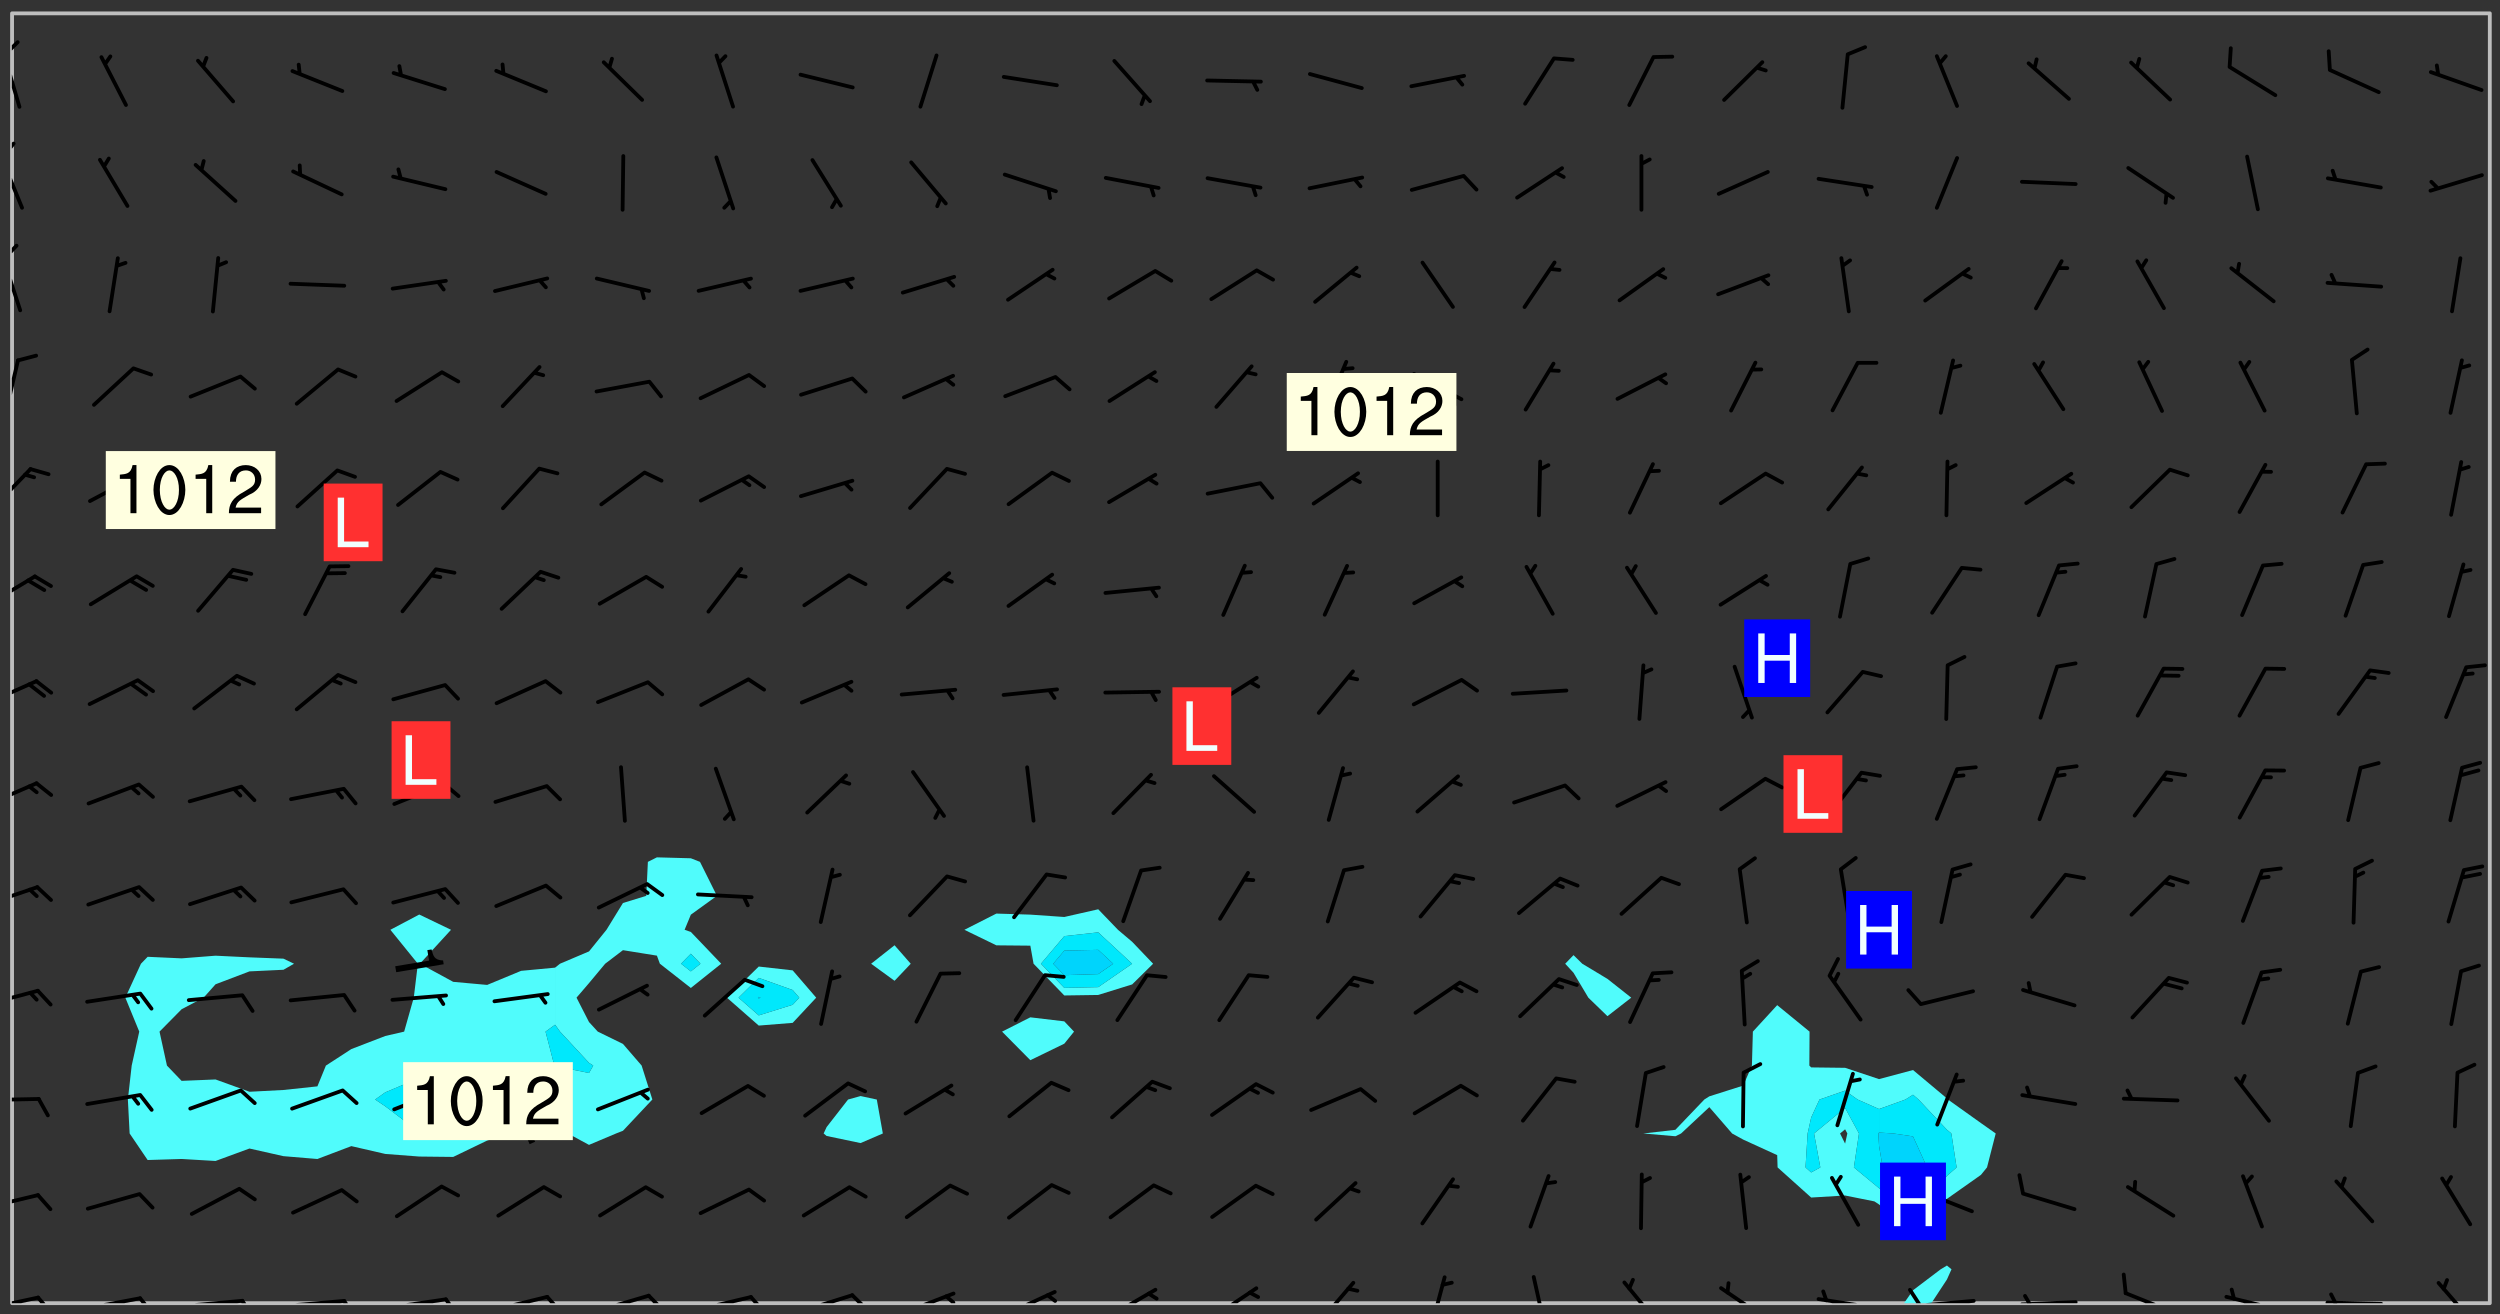 <svg xmlns="http://www.w3.org/2000/svg" role="img" xmlns:xlink="http://www.w3.org/1999/xlink" viewBox="142.45 309.95 326.84 171.84"><rect x="142.45" y="309.95" width="326.84" height="171.84" fill="#333333" stroke="none"/><defs><clipPath id="a"><path d="M144 311.672h1v168.656h-1zm0 0"/></clipPath><clipPath id="b"><path d="M144 311.672h324v168.656H144zm0 0"/></clipPath><clipPath id="c"><path d="M391 475h7v5.328h-7zm0 0"/></clipPath><clipPath id="d"><path d="M467 311.672h1v168.656h-1zm0 0"/></clipPath><clipPath id="e"><path d="M144 479h4v1.328h-4zm0 0"/></clipPath><clipPath id="f"><path d="M147 479h3v1.328h-3zm0 0"/></clipPath><clipPath id="g"><path d="M153 479h9v1.328h-9zm0 0"/></clipPath><clipPath id="h"><path d="M160 479h3v1.328h-3zm0 0"/></clipPath><clipPath id="i"><path d="M166 479h9v1.328h-9zm0 0"/></clipPath><clipPath id="j"><path d="M173 479h3v1.328h-3zm0 0"/></clipPath><clipPath id="k"><path d="M180 479h8v1.328h-8zm0 0"/></clipPath><clipPath id="l"><path d="M187 479h3v1.328h-3zm0 0"/></clipPath><clipPath id="m"><path d="M193 479h8v1.328h-8zm0 0"/></clipPath><clipPath id="n"><path d="M200 479h3v1.328h-3zm0 0"/></clipPath><clipPath id="o"><path d="M206 479h9v1.328h-9zm0 0"/></clipPath><clipPath id="p"><path d="M213 479h3v1.328h-3zm0 0"/></clipPath><clipPath id="q"><path d="M220 479h8v1.328h-8zm0 0"/></clipPath><clipPath id="r"><path d="M227 479h3v1.328h-3zm0 0"/></clipPath><clipPath id="s"><path d="M233 479h8v1.328h-8zm0 0"/></clipPath><clipPath id="t"><path d="M240 479h3v1.328h-3zm0 0"/></clipPath><clipPath id="u"><path d="M246 479h9v1.328h-9zm0 0"/></clipPath><clipPath id="v"><path d="M253 479h3v1.328h-3zm0 0"/></clipPath><clipPath id="w"><path d="M260 478h8v2.328h-8zm0 0"/></clipPath><clipPath id="x"><path d="M265 479h3v1.328h-3zm0 0"/></clipPath><clipPath id="y"><path d="M273 478h8v2.328h-8zm0 0"/></clipPath><clipPath id="z"><path d="M279 479h2v1.328h-2zm0 0"/></clipPath><clipPath id="A"><path d="M287 478h7v2.328h-7zm0 0"/></clipPath><clipPath id="B"><path d="M300 478h7v2.328h-7zm0 0"/></clipPath><clipPath id="C"><path d="M314 477h6v3.328h-6zm0 0"/></clipPath><clipPath id="D"><path d="M329 476h3v4.328h-3zm0 0"/></clipPath><clipPath id="E"><path d="M342 476h3v4.328h-3zm0 0"/></clipPath><clipPath id="F"><path d="M354 477h6v3.328h-6zm0 0"/></clipPath><clipPath id="G"><path d="M367 478h7v2.328h-7zm0 0"/></clipPath><clipPath id="H"><path d="M379 479h9v1.328h-9zm0 0"/></clipPath><clipPath id="I"><path d="M380 478h2v2.328h-2zm0 0"/></clipPath><clipPath id="J"><path d="M393 479h8v1.328h-8zm0 0"/></clipPath><clipPath id="K"><path d="M391 478h3v2.328h-3zm0 0"/></clipPath><clipPath id="L"><path d="M406 479h9v1.328h-9zm0 0"/></clipPath><clipPath id="M"><path d="M406 479h3v1.328h-3zm0 0"/></clipPath><clipPath id="N"><path d="M420 478h8v2.328h-8zm0 0"/></clipPath><clipPath id="O"><path d="M433 479h8v1.328h-8zm0 0"/></clipPath><clipPath id="P"><path d="M446 479h9v1.328h-9zm0 0"/></clipPath><clipPath id="Q"><path d="M446 478h3v2.328h-3zm0 0"/></clipPath><clipPath id="R"><path d="M461 477h6v3.328h-6zm0 0"/></clipPath><clipPath id="S"><path d="M144 465h4v4h-4zm0 0"/></clipPath><clipPath id="T"><path d="M144 453h4v2h-4zm0 0"/></clipPath><clipPath id="U"><path d="M144 439h4v3h-4zm0 0"/></clipPath><clipPath id="V"><path d="M144 425h4v4h-4zm0 0"/></clipPath><clipPath id="W"><path d="M144 412h4v4h-4zm0 0"/></clipPath><clipPath id="X"><path d="M144 398h4v5h-4zm0 0"/></clipPath><clipPath id="Y"><path d="M144 385h4v5h-4zm0 0"/></clipPath><clipPath id="Z"><path d="M144 371h3v6h-3zm0 0"/></clipPath><clipPath id="aa"><path d="M144 356h2v9h-2zm0 0"/></clipPath><clipPath id="ab"><path d="M144 343h2v8h-2zm0 0"/></clipPath><clipPath id="ac"><path d="M144 341h1v4h-1zm0 0"/></clipPath><clipPath id="ad"><path d="M144 330h2v8h-2zm0 0"/></clipPath><clipPath id="ae"><path d="M144 328h1v3h-1zm0 0"/></clipPath><clipPath id="af"><path d="M144 316h2v9h-2zm0 0"/></clipPath><clipPath id="ag"><path d="M144 315h2v3h-2zm0 0"/></clipPath><g id="ah" clip-path="url(#clip1)"><path fill="#fff" fill-opacity="0" fill-rule="evenodd" d="M0 0h1000v1000H0zm0 0"/><path fill="#d3d3d3" fill-opacity="0" fill-rule="evenodd" d="M162.152 355.867l-.234.293.059.234.117.172.176.234.293.348.113.059.117-.172.059-.234.176-.176.465-.176h.699l.234.293.289.816.059.176.176.23.352.234.699.699.172.176.234.348.234.41.289.582.41.465.23.234.234.176.117.23.176.293.172 1.164v.234l.059.289.059.117.117.117.348.41.117.172.176.176.176.234.117.172.172.352.059.234.234.406.234-.059-.176.176-.059.93h-.582l-.234-.113-.348.113-.117.117-.059.293-.059.176-.117.172-.465.293-.059.234-.059.113v.645l.059.172v.41l.059.059v.406l.059.406.117.176.059.059.23.641-.059.293v.699l-.059.582v.234l-.059.23-.055.352v1.922l.055.117h.426l-.367.117-.023.352.891 1.168 1.742.539 1.34.359v.539l.09.809.535.715 1.52.27.891-.086.09 1.164.535.18 1.16-.18 2.055-.984 1.16-.363 1.879-.176 1.695-.18-.18.719-1.516.086-1.25.09-.805.27-1.074.809.27.719.535.898-.18.625-.266.809.266 1.078.625.898.805.18 1.25-.18-.266.723.098.504.055.293v.172l.059.293v.406l.176.117.352.117h.406l.293-.176.113-.117.059-.117.117-.23.059-.176.352-.465.23-.176.176-.059.176.059.059.176.117.988.055.469.059.172.117.234.176.059.816.059h.289l.117.234.059.406.059.352v1.105l.117.293.117.348.289.699.176.352.582.754.352.176.172.059.469.234.641.465.348.234.293.176.293.055.23.062.816.348.293.176.113.172.352.352.117.176.523.641v.289l.059.352v.348l.059.352.059.289.117.059.172.059h.176l.582.234.176.117.176.289.176.234.113.234.293.23.117.117v.41l.059.055.289.234.234.117.059.117.117.172.059.117.23.234.059.176.234.059.117.059-.117.113-.059.117v.117l-.117.293-.117.289v.582l.176.117.117.059.059.117.117.117.113.059.176.348.059.352.059.406v.176l-.059.176-.117.699v.172l.117.176.293.293h.406l.176.117.117.172.117.293v.234h-.527l-.23-.234h-.234l-.176.059-.059.699.059.348.117.176.176.41.117.23.289.469.176.055h.523l.234.059.758.641.059.293v.234l.059.059.23.348v.352l-.117.172v.293l.293.289.293.176.172.059.293.176.293.117.582.406.289.234.293.176.219.16.016.012.23.176.641.523.176.234.117.176.176.176.113.172v.641l.117.176.469.117.582.117.234.059.23.113.293.117.113.059.586.352.289.172.176.062.176.055.176.059.699.352.289.176.234.055.289.176.234.117.641.406.293.117.172.059.234.059.41.059.23.059.234.117.059.172-.41.176.469.059.059.293.113.234.176.055.234.059.176.059.406.117.641.234.117.172.059.234v.176l-.059.117-.059.406.234.234.117.059.348.117.641.23.176.117.289.117.176.176.234.465.582 1.105.176.176.348.176.176.117.352.117 1.047.523.234.059.465.113.293.059.465.176.758.582.234.234.348.465.176.176.289.234.816.699.293.176.289.289.293.176.293.289.695.641.176.176.293.234.289.234.469.289.641.582.348.234.234.293.348.348.352.465.934.992.348.406.117.176.234.059.113.117.645.176.23.113.234.059.293.176.23.117.934.699.406.406.234.176.406.176.234.117.816.348.348.234.234.117.293.289.23.117.758.352.352.172.23.059.293.117.234.059.871.176h.816l.469.23.172.059.875.699.465.117.293.059.176.059.23.059.469.059.348.059.352.059.406.059h.293l.172.059v.23l.176.176h.293l.348.059.352.059.699.117h.641l.465-.234.293-.176.172-.117.41-.172.289-.176.934-.465.469-.293.523-.293.465-.172.465-.176 1.051-.465.289-.117.41-.117.289-.117.527-.176 1.516-.699.582-.348.289-.059.293-.059.348-.117.875-.23.352-.117h.113l.234-.059.875-.234.234-.059h.812l.352-.059.816-.117.172-.059.352-.055.293-.059.23-.059.816-.176.176-.059h.348l.234-.059.465-.117.758-.172.234-.059h.348l.41-.117.289-.059 1.285-.059h.289l.41-.059.23-.059h.176l.875-.117h.406l.41-.117h.348l.352-.113.871-.059h1.75l1.047.289.41.117.289.117.352.117.289.117 1.051.172.289.059h.293l.293.059.172.059.41.059.172.059.117.059h.117l.117.059.352.059h.113l.41.066 1.922.395 1.926.395 1.52.449 1.695.719 2.145.805 1.605-.719 1.43-.805 1.16-1.078 1.25-.449 3.035-.719 1.875-.359 2.145-1.348 2.234-1.254 2.5-1.258 1.695-.449 1.785-.18 1.16-.27.625.539 1.34-.27.715-.988.984-1.344.445-.18.805-.359 1.875-.539 1.785-.449 1.25-.27 1.16-.09 1.699-.09 1.961-.27 1.25-.09h.539l.625-.09h.891l2.145-.18 2.41-.18 2.59-.09 1.695.18 1.609.09 1.43.359 1.16.719 1.875.988 1.16 1.527.266.715.629.09.355.898.535.539.535 1.527 1.074.359h.535l-.805.535.09 1.707.715 2.695.891.805.895.988.715 1.258 1.785.539 1.52-.18.355 1.344 1.609-.805.98-.539.27.27.316-.215.219-.145.801.449.449-.359h.355l.535-.27.539-.719.535-.27.625-.988 1.16.449.84.371 1.395.617 1.695-.18h1.605l1.785.09.18-1.707.535-1.344.805.27.492.848.402.406-.09.539v.359l.715.449.711-.27h1.43l.359.988.445 1.258.715 1.344 1.25.629 1.695.629.715-.18.18-.539.98-.09.449.359.086 1.258-.266.629-.535.18v.539l.715.984.266.539.984.988.801 1.078-.266.359-.09.898-.625 2.332-.355 2.066-.09 1.793-.18.719-.09.539v1.438l-.98 1.883-.359 1.707-.535.898-.805 1.168-.266.539 2.055 1.254.086.359-.355.539-.09-.18v.809l.09 1.438-.445.715-1.074.094-.266.715.535.898.805.719 1.16.809 1.34.27.445.359-.355.449-1.789-.09-1.25-.449-.715-.719-.625-.09-.176 3.59-.188 1.309h89.359V311.703h-55.27v49.082l.762.125 3.289.543 2.023 2.836v2.754l2.352.332 2.348.332h4.051l-1.379 4.16-2.023.707-2.023.703-.543.344-2.594 1.617-.188.117-2.023-2.078-.73-2.742-2.672-2.078-1.375-3.5-.066-.082-1.957-2.672 2.75-1.418v-49.082H294.422v91.414l.117.031.133.012.074.074.105.047.09.059.086.059.09.059.297.297.059.09.031.117.027.117.016.137-.031.117-.059.09-.059.086-.043.105-.047.102-.027.121v.145l.176.27.148.148.074.086.074.074.043.105.062.09.059.086.043.105.059.09.047.102.043.105.059.086.117.18.074.074.062.086.059.09.043.105.059.09.059.086.062.09.059.09.043.102.117.18.074.074.059.086.074.074.09.059.105.047h.148l.133-.016.133.016.102-.047.074-.074.047-.102-.016-.133v-.148l-.047-.105-.027-.117-.047-.102-.027-.121-.043-.102-.062-.09-.043-.102-.043-.105-.031-.117-.016-.133-.012-.137.086-.059.059-.086.121-.031.043.105.016.133v.117l.059.102.059.09.09.059.148.148.059.09.043.105-.012.102.086.059.105.047.086.059.09.059.074.074-.117.027-.105.047-.086.059-.074.074-.059.09-.062.086-.027.121-.047.102-.043.105-.031.117-.012.133-.016.133v.148l.027.117.047.105.043.102.059.09.074.074.09.059.074.074.09.059.059.09.043.105.047.102.117.031.133.016h.148l.117-.031.105.043.043.105.047.102.027.121L299.5 410l.027.117.031.121.027.117.105.043.102.047.133-.016.148.148.062.086.074.074.07.074.09.062.105.043.102.043.117.031.137.016.117-.031.074-.074.027-.117-.012-.133-.031-.121-.027-.117.043-.105h.117l.09.062.117.027h.148l.133.016h.148l.133.016.133-.016h.148l.133-.016.133-.012.137.012.117-.027.133-.016.191-.059-.059.176-.016.133-.027.121-.016.133-.059.086-.133.016-.105.047-.105.043-.117.031-.117.027-.266.031h-.148l-.133.016-.074.074.059.086.148.148.117.18.074.07.09.062.09.059.086.059.09.059.102.043.105.062.105.043.086.059.105.047.102.043.18.117.059.09-.043.102-.047.105.016.133.223.223.059.09.043.102.031.121.043.102.016.133.031.117.012.137.031.117.148.148.102.043.105.043.117.031.133.016.137.016h.117l.117-.031.09-.059.043-.105.047-.102.043-.105.031-.117.012-.133v-.148l-.012-.133-.016-.133-.031-.117-.043-.105-.047-.105-.043-.102-.043-.105-.016-.133.016-.133.027-.117.031-.117.027-.121.047-.102.09-.059.086-.062.074-.074.09-.059.223-.223.059-.086.074-.074.117-.18.059-.086v-.148l-.074-.074-.102-.047-.105-.043-.102-.043-.059-.09-.047-.105-.027-.117.09-.059.117-.031.102-.043.18-.117.148-.148.012-.133-.012-.105-.09-.059-.133.016h-.148l-.133.016-.133-.016-.121-.031-.086-.059-.074-.074-.059-.09-.062-.086-.117-.18-.059-.086.031-.121.086-.059.121-.031.059-.086v-.121l-.031-.117-.059-.09-.059-.086-.047-.105-.027-.117-.016-.133.059-.09.074-.074.09-.059.117-.18.074-.074.059-.086.148-.148.121-.031.133-.016.133.016.074.074.043.105.016.133-.031.117-.117.031-.133.012-.148.148-.043.105-.047.102-.027.121-.031.117v.148l.031.117.043.105.059.09.074.07.074.074.117.031.121.027.117-.027.133-.016h.117l.09.059.074.074.047.105.059.086.102.047.133.016.105.043.086.059-.012.105-.074.074-.18.117-.059.09-.09.059-.07.074-.074.074-.062.09-.027.117-.016.133.016.133-.016.133v.148l.016.133.027.117.031.121.074.074.09.059.086.059.09.059.117.031v.086l-.102.047-.09.059-.266.031-.117.027h-.148l-.105.043-.102.047-.059.09-.062.234-.012.133-.031.121-.016.133v.293l-.012.133.012.137.016.133.133.016.133.012.121.031.086.059.074.074.047.105.043.102.016.133v.445l-.016.133v.445l.031.266.027.117.016.133.031.117.086.211.031.266v.148l-.031.117-.027.117-.031.121-.027.117-.031.117-.031.121-.012.133-.016.133.09.059.117-.031.102.016.047.105-.031.266v.441l-.043.105-.047.105-.043.102-.043.105-.059.086-.031.121-.043.117-.031.117-.016.133.016.133.059.09.105.047.086.059.059.086-.012.137-.031.117-.043.102v.445l-.016.133v.148l-.031.117-.043.105-.027.117-.047.105-.043.102-.031.121-.027.117-.031.133-.031.117-.027.117-.043.105-.031.117-.031.121-.012.133-.016.133v.297l.027.117v.148l.047.398.027.117.059.09.121.031h.148l.133-.016.059.09v.117l-.059.09-.09.059-.102.043-.105.047-.09.059-.086.059-.137.016-.117-.031-.133-.016-.102.047-.062.086-.012.137-.016.133-.031.117-.027.117-.016.133-.031.121v.297l.016.133.031.117v.148l.012.133v.148l-.027.117-.047.102-.027.121-.031.117-.059.09-.074.074-.102.043-.105.047-.117.027-.121.031-.102-.047.059-.086.105-.047.027-.117.031-.117.027-.121.031-.117v-.148l.016-.133-.031-.117-.043-.105-.105.016-.074.074-.102.043-.09.062-.074.074-.043.102-.016.133-.031.117L304.25 426l-.031.117-.027.117-.031.121-.027.117-.031.117-.043.105-.09.059h-.09l-.117-.031-.031-.086.016-.137-.031-.117v-.148l-.012-.133v-.148l-.062-.234-.027-.121-.043-.102-.047-.105-.059-.086-.059-.09-.043-.105-.062-.086-.148-.148-.07-.074-.105-.047-.105-.043-.102-.043-.297-.297-.09-.074-.086-.059-.105-.043-.09-.062-.086-.059-.105-.043-.09-.059-.086-.062-.074-.07-.105-.047-.086-.059-.105-.043-.09-.062-.102-.043-.105-.043-.086-.059-.105-.047-.105-.043-.102-.047-.09-.059-.102-.043-.105-.043-.09-.062-.117-.027-.133-.016-.133.016H299.75l-.133.016-.117-.031-.09-.059-.074-.074-.09-.059-.102-.047h-.148l-.121-.027-.102-.043-.074-.074-.117-.18-.09-.059-.102-.043-.09-.062-.105-.043-.09-.059-.086-.059-.105-.047-.059-.086-.059-.09-.043-.105-.047-.102-.074-.074-.086-.059-.074-.074-.09-.059-.223-.223-.043-.105-.031-.266.105-.043h.145l.105.043.074.074.09.059.086.059.105.047.09.059.148.148.07.074.148.148.062.086.074.074.086.059.074.074.09.062.09.059.086.059.27.176.102.047.105.043.102.043.047-.074.059-.086.074-.074.07-.074.105.043.074.074.059.09.043.102.047.105.043.105.121.027.117-.027.074-.09.043-.105.059-.09.074-.074.105-.043.117-.027.133.012.09.059.148.148.059.09.043.105.047.102.043.105.043.102.105.047.105.043.133.016.086-.059.059-.09.074-.074.105-.043.117.027.105.047.102.043.105.043.102.047.18.117v.117l-.016.133.016.133.016.137.059.086.102.047.121.027.117.031h.148l.117-.031.059-.09.18-.117.059-.09.074-.074.059-.086.117-.18.18-.117.117.031.09.059.043.074-.016.133v.117l.09.059h.148l.133-.016.133-.012.266-.031.105-.043.117-.031.121-.027.074-.074.07-.074.062-.09-.016-.105-.047-.102-.102-.043-.105-.016-.117.027-.266.031h-.148l-.074-.074-.09-.059-.117-.031-.117-.027-.133-.016h-.148l-.133.016h-.297l-.105-.047-.148-.148-.043-.102-.059-.09.223-.223.086-.059.105-.043.117-.031.133-.016.133.016.137.016.102.043.133-.012.09-.062.102-.043.062-.09-.047-.102-.09-.059-.117-.031-.102-.043-.059-.09-.062-.09v-.117l.016-.133.105-.047.074-.07v-.121l-.09-.059-.031-.117.09-.059.074-.074.043-.105.059-.09.047-.102.016-.133v-.148l-.047-.105-.043-.102-.09-.059-.133-.016-.102-.043-.137-.016-.117-.031h-.445l-.133-.016-.133-.012-.133-.016-.117-.031h-.148l-.133-.016-.133-.012-.266-.031-.121-.043-.086-.059-.074-.074v-.148l.012-.133.105-.047.102-.043.133-.016h.152l.133-.016h.293l.121.031.102.043.09.059.234.062.121-.047.09-.059.102-.043.133-.016.105.043.102.047.133.012.121-.027h.145l.121-.031.117-.027.105-.047.074-.074.086-.059.148-.148.059-.086.047-.105.027-.117.016-.105-.102-.043-.09-.059-.117-.031-.105-.043-.09-.062-.074-.086-.074-.074-.102-.043-.105-.047-.102-.043-.059-.09-.047-.102-.086-.211-.062-.086-.059-.09-.074-.074-.086-.059h-.27l-.117.031-.09.059-.102.043-.133.016-.105-.016-.027-.117-.062-.09-.117-.031-.102-.043-.148-.148-.031-.117-.016-.105.074-.074.18-.117.117-.027.117-.031.137.016.102.043.105.043.102.047.105.043.117.031.133.016.117.027.133.016.105-.016.09-.059-.074-.074-.105-.043-.074-.074-.074-.09-.148-.148-.086-.059-.09-.059-.074-.074-.09-.059-.102-.047-.121-.027-.102-.047-.105-.043-.117-.031-.102-.043-.121-.031h-.148l-.117.031-.105.043-.086.062-.18.117-.086.059-.09.059-.105.047-.086.059-.105.043-.102.043-.105.047-.074.074-.059.09-.059.086-.047.105-.059.086-.074.074-.133-.012-.117-.031h-.117l-.074.074-.09.059-.074.074-.09.059-.086.059-.105.047-.102.043-.137.016-.102-.043-.148-.148-.105-.047h-.086l-.105.047-.102.043-.121.031-.117-.031-.074-.074v-.117l.031-.121.074-.07.059-.09.074-.074.117-.031.105-.043h.293l.133-.016.137-.016.102-.043.09-.059.102-.047.09-.059.133-.012.09.059.133.012.09-.059.086-.059.105-.043.09-.059.086-.062.09-.059.148-.148.059-.086.059-.09.105-.043.133-.016.117.027.121.031.059-.059.059-.09.031-.266.027-.117.105.012.133.016.102-.043.09-.059.059-.09.074-.074.059-.09.047-.102.012-.133-.012-.133-.047-.105-.148-.148-.059-.09-.059-.086-.043-.105v-.445l.016-.133v-.148l.012-.133-.059-.059-.09.059-.102-.043-.18-.117-.086-.059-.062-.09-.059-.09-.074-.074-.086-.059-.121.031-.102.012-.105.047-.086.059-.105.043-.148.148-.09.059-.086.059-.09.062-.105.043-.133.016v-.121l.105-.043.117-.031.074-.07.043-.105v-.148l-.027-.117-.148-.148-.133-.016h-.148l-.117.031-.105.043-.102.043-.09.062-.117.027-.074-.074.012-.133-.043-.102-.043-.105-.09-.059-.117.027-.121.031-.117.031-.102.043-.121.031-.102.043-.105.043-.09.059-.102.016v-.117l.016-.133-.059-.09-.074.043-.148.148-.059.09-.074.074-.047.105-.043.102-.074.074-.059.09-.074.074-.059.086-.074.074-.09.062-.074.07-.074.074-.102.016-.133.016-.105-.043v-.121l.148-.148.043-.102.059-.09.047-.102.043-.105.059-.09.031-.117.043-.102.031-.121.027-.117.047-.105.043-.102.043-.105.074-.07.09-.062.09-.059.102-.043h.297l.266-.031.105-.043-.074-.074-.117-.031-.105-.043-.09-.059-.102-.047-.09-.059-.102-.043-.105-.043-.09-.062-.086-.059-.105-.043-.102-.043-.121-.031-.117-.031-.102-.043L297.5 410.25l-.102-.043-.09-.059-.043-.105-.016-.133.102-.043.133-.016.137.016.133-.016.102-.043.059-.09.016-.105-.09-.059-.074-.074-.102-.043-.09-.059-.148-.148-.043-.105-.016-.133v-.293l-.059-.09-.09-.059-.074-.074-.043-.105-.031-.117-.059-.09-.074-.074-.117-.027-.074-.074-.09-.059-.09-.062-.086-.059-.074-.074-.059-.086-.047-.105-.086-.059-.148-.148-.195-.059-.133.016-.102.043-.074.074-.047.102-.043.105-.059.09-.059.086-.297.297-.09.059h-.086l-.062-.086-.043-.105.031-.117.059-.09.027-.117-.012-.133-.09-.062-.105.047-.117.027-.117.031-.27.176-.102.047-.117.027-.105.047-.09.059-.102.043-.059-.086-.047-.105.016-.133.047-.105.07-.074.074-.07.059-.09v-.148l-.043-.105h-.238l-.102.047-.031.117-.027.117-.031.121-.074.043-.133.016-.074-.047-.043-.102-.043-.105-.047-.102-.043-.105-.121.031-.102.043-.133.016-.117.031-.105.043-.09.059-.102.047-.121.027-.133.016-.102-.043-.059-.09-.047-.105-.043-.102-.043-.105v-.117l.059-.09.086-.059.18-.117.102-.047.105-.043.105-.059.102-.043.09-.062.102-.043.105-.059.102-.047.09-.059.105-.043.102-.043.09-.062.102-.043.137-.016.117.031.102.043.121.031.102.043.105.047.102.043.105.043.102.047.105.043.102.043.105.047.086.059.105.043.117.031.105.043.102.047.09.059.105.043.102.043.105.047.117.027.102.047.121.027h.148l.086-.059.016-.102.059-.09-.027-.117-.074-.074-.117-.18-.074-.074-.09-.074-.18-.117-.086-.059-.105-.043-.102-.047-.27-.176-.059-.09-.074-.074-.059-.09-.043-.102-.031-.117-.016-.137v-.562l-.012-.133-.016-.133-.031-.117-.016-.133-.012-.133-.031-.121-.223-.223-.059-.086-.016-.105.031-.117.133-.016v-91.414H172.992v1.453l-.059.234-.352 1.051-.172.523-.117.348-.176.41-.117.172-.234.293-.23.059h-.352l-.117.059-.23.406v.293l.117.176.23.23.117.234.641.758.293.465.176.234.23.352.234.348.641.816.176.465.172.41.117.695.176.469.117 1.398.059.465v.875l.117 1.047v4.781l-.059.465-.352 1.281-.176.523-.113.41-.352.93L172.934 336l-.234.582-.117.176-.172.348-.176.406-.352.816-.059.293-.113.293-.117.289-.059.176-.117.875-.059.406-.059.117-.059.176-.059.172-.23.527-.117.172v.234l-.117.234-.059.172-.176.586v.289l-.059.176v.293l-.059.113-.059.527v.172l-.055.234v2.621l-.176.816-.117.176-.176.234-.117.172-.113.234-.586.934-.23.289-.293.465-.176.234-.289.352-.352.699-.113.23-.176.41-.176.23-.406.527-.816.699-.293.172-.289.234-.176.117-.176.176-.523.406-.527.176-.172.176-.234.055-.641.176h-.758m12.211 31.023l-1.074.449.359.895 1.25-.715.445-.539-.98-.09"/><path fill="#d3d3d3" fill-opacity="0" fill-rule="evenodd" d="M201.508 416.598h-.895l.449.629.98.359.805-.09.445-.988-.176.09-.715-.355-.895.355m154.621 59.07l-.059-.523v-.293l.113-.293.059-.23.469-.469h.113l.117-.113.117-.059h.176l.234-.059h.348l.234.059.117.059.23.172.059.176.117.582v.293l-.117.176-.172.289-.176.176-.527.523-.23.234-.117.059h-.176l-.117-.059-.406-.293-.176-.117-.117-.059-.059-.113-.055-.117m6.641-10.957l-.059-.172v-1.109l.059-.172.176-.059.172-.059h.176l.234-.059.117.059.059.699-.059.172-.117.176-.117.059-.234.523-.113.059h-.234l-.059-.117m9.613-14.391l-.117-.176v-.699l.293-.875.117-.172.176-.352.113-.23.117-.293.352-.758.117-.23.172-.234h.176l.117-.059h.641l.117.059.234.234.172.113.352.293.117.117.113.176v.113l.117.059.117.117v.699l-.059.176v.23l-.059.176-.348 1.051-.117.23-.117.234-.117.059-.23.234-.641.289h-.875l-.41-.117-.641-.465"/><path fill="none" stroke="#bebebe" stroke-linecap="round" stroke-linejoin="round" stroke-miterlimit="10" stroke-width=".5" d="M467.957 311.695H144.027v168.625h323.93v-168.625"/><g clip-path="url(#a)"><path fill="#fff" fill-opacity="0" fill-rule="evenodd" d="M144 475.891v4.438h.004H144V311.672h.004H144v164.219"/></g><g clip-path="url(#b)"><path fill="#fff" fill-opacity="0" fill-rule="evenodd" d="M144.004 480.328V311.672h84.324v110.367l-1.18.59-.211 4.441-3.047.938-2.152 3.5-2.285 2.828-3.797 1.609-.641.512-4.441.418-4.438 1.84-4.438-.402-4.352-2.367 4.066-4.438-4.152-1.996-3.777 1.996 3.594 4.438-.535 4.438-1.258 4.438-2.465.57-4.438 1.711-3.328 2.16-1.109 2.715-4.438.473-4.441.234-4.438-1.609-4.438.184-1.914-1.996-.973-4.441 2.887-2.926 2.875-1.512 1.562-1.75 4.438-1.688 4.441-.211 1.383-.789-1.383-.664-4.441-.172-4.438-.215-4.438.348-4.438-.203-.875.906-2.043 4.438 1.82 4.438-.988 4.441-.5 4.438.23 4.438 2.355 3.473 4.438-.137 4.438.262 4.438-1.629 4.441 1 4.438.371 4.438-1.684 4.438 1.023 4.441.34 4.438.051 4.438-2.141 3.09-.93 1.348-1.652 4.441.25 1.672 1.402 2.766 1.496L223 458.137l.891-.348 3.844-4.09-1.402-4.438-2.441-2.828-3.297-1.613-1.141-1.246-1.633-3.191 1.633-1.902 2.113-2.535 2.324-1.77 4.438.715.387 1.055 4.051 3.172 3.969-3.172-3.969-4.152-.816-.285.816-1.973 3.41-2.465-2.215-4.441-1.195-.469-4.438-.121V311.672h13.316V436.312l-4.16 4.07 4.16 3.648 4.438-.355 3.074-3.293-3.074-3.57-4.438-.5V311.672h13.312V453.242l-1.637.457-2.801 3.598-.391.84.391.324 4.438.93 2.91-1.254-.789-4.438-2.121-.457V311.672h4.441v121.855l-3.062 2.418 3.062 2.23 2.117-2.23-2.117-2.418V311.672h26.629v117.152l-4.438 1.008-4.438-.309-4.441-.137-4.18 2.121 4.18 2.031 4.441.043v9.367l-3.695 1.871 3.695 3.734 4.438-2.156 1.277-1.578-1.277-1.344-4.438-.527v-9.367l.422 2.363 4.016 4.148 4.438-.066 4.438-1.379 2.738-2.703-2.738-2.867-1.855-1.57-2.582-2.684V311.672h62.137v123.148l-1.086 1.125 1.086 1.18 1.941 3.258 2.496 2.418 3.109-2.418-3.109-2.457-3.289-1.98-1.148-1.125V311.672h26.629v129.688l-3.18 3.461-.125 4.441-1.133 2.613-4.438 1.41-.652.414-3.785 3.961-4.191.477 4.191.363.746-.363 3.691-3.445 2.98 3.445 1.457.801 4.438 2.031.051 1.605 4.391 3.938 4.438-.266 3.828.77.609.402 4.438 3.703 4.148-4.105.289-.332 4.441-3.133.797-.977 1.137-4.438-1.934-1.363-4.309-3.074-.133-.145-4.438-3.715-4.438 1.191-4.438-1.477-4.438-.055-.238-.238.027-4.441-4.23-3.461v-129.688h93.203v168.656h-73.051l2.039-3.102.598-1.336-.598-.492-.816.492-3.621 2.742-1.176 1.695H144.004"/></g><path fill="#50fcfc" fill-rule="evenodd" d="M160.656 444.82l-1.82-4.438 2.043-4.438.875-.906 4.438.203 4.438-.348 4.438.215 4.441.172 1.383.664-1.383.789-4.441.211-4.438 1.688-1.562 1.75-2.875 1.512-2.887 2.926.973 4.441 1.914 1.996 4.438-.184 4.438 1.609 4.441-.234 4.438-.473 1.109-2.715 3.328-2.16 4.438-1.711 2.465-.57 1.258-4.438.535-4.438-3.594-4.438 3.777-1.996v21.367l-4.441 1.879-1.328.941 1.328.887 4.441 3.359 4.438-.73 4.438-2.91.582-.605-.582-.82-4.438-1.684-4.438-.316v-21.367l4.152 1.996-4.066 4.438 4.352 2.367 4.438.402 4.438-1.84 4.441-.418v7.461l-1.246.902 1.152 4.441.094.07 4.438.898.555-.969-.555-.355-3.789-4.086-.648-.902v-7.461l.641-.512 3.797-1.609 2.285-2.828 2.152-3.5 3.047-.938.211-4.441 1.18-.59 4.438.121 1.195.469 2.215 4.441-3.41 2.465-.816 1.973.816.285v2.84l-1.281 1.312 1.281 1.004 1.258-1.004-1.258-1.312v-2.84l3.969 4.152-3.969 3.172-4.051-3.172-.387-1.055-4.438-.715-2.324 1.77-2.113 2.535-1.633 1.902 1.633 3.191 1.141 1.246 3.297 1.613 2.441 2.828 1.402 4.438-3.844 4.09-.891.348-3.547 1.496-2.766-1.496-1.672-1.402-4.441-.25-1.348 1.652-3.09.93-4.438 2.141-4.438-.051-4.441-.34-4.438-1.023-4.438 1.684-4.438-.371-4.441-1-4.438 1.629-4.438-.262-4.438.137-2.355-3.473-.23-4.438.5-4.438.988-4.441"/><path fill="#00e8fc" fill-rule="evenodd" d="M192.82 454.586l-1.328-.887 1.328-.941 4.441-1.879 4.438.316 4.438 1.684.582.82-.582.605-4.438 2.91-4.438.73-4.441-3.359m22.102-5.324l-1.152-4.441 1.246-.902.648.902 3.789 4.086.555.355-.555.969-4.438-.898-.094-.07m17.844-12.312l-1.281-1.004 1.281-1.312 1.258 1.312-1.258 1.004"/><path fill="#50fcfc" fill-rule="evenodd" d="M241.645 444.031l-4.16-3.648 4.16-4.07v1.484l-2.641 2.586 2.641 2.316 4.438-1.391.863-.926-.863-1-4.438-1.586v-1.484l4.438.5 3.074 3.57-3.074 3.293-4.438.355"/><path fill="#00e8fc" fill-rule="evenodd" d="M241.645 442.699l-2.641-2.316 2.641-2.586v2.48l-.109.105.109.098.238-.098-.238-.105v-2.48l4.438 1.586.863 1-.863.926-4.438 1.391"/><path fill="#00d4fc" fill-rule="evenodd" d="M241.645 440.48l-.109-.098.109-.105.238.105-.238.098"/><path fill="#50fcfc" fill-rule="evenodd" d="M250.52 458.461l-.391-.324.391-.84 2.801-3.598 1.637-.457 2.121.457.789 4.438-2.91 1.254-4.438-.93m8.879-20.285l-3.062-2.23 3.062-2.418 2.117 2.418-2.117 2.23m13.312-4.637l-4.18-2.031 4.18-2.121 4.441.137 4.438.309 4.438-1.008v3.016l-4.438.492-3.051 3.613 3.051 3.152 4.438-.094 4.43-3.059-4.43-4.105v-3.016l2.582 2.684 1.855 1.57 2.738 2.867-2.738 2.703-4.438 1.379-4.438.066-4.016-4.148-.422-2.363-4.441-.043m4.441 15.016l-3.695-3.734 3.695-1.871 4.438.527 1.277 1.344-1.277 1.578-4.438 2.156"/><path fill="#00e8fc" fill-rule="evenodd" d="M281.59 439.098l-3.051-3.152 3.051-3.613 4.438-.492v2.289l-4.438.102-1.449 1.715 1.449 1.496 4.438-.141 1.961-1.355-1.961-1.816v-2.289l4.43 4.105-4.43 3.059-4.438.094"/><path fill="#00d4fc" fill-rule="evenodd" d="M281.59 437.441l-1.449-1.496 1.449-1.715 4.438-.102 1.961 1.816-1.961 1.355-4.438.141"/><path fill="#50fcfc" fill-rule="evenodd" d="M348.164 437.125l-1.086-1.18 1.086-1.125 1.148 1.125 3.289 1.98 3.109 2.457-3.109 2.418-2.496-2.418-1.941-3.258m13.316 21.375l-4.191-.363 4.191-.477 3.785-3.961.652-.414 4.438-1.41 1.133-2.613.125-4.441 3.18-3.461 4.23 3.461-.027 4.441.238.238 4.438.055v2.977l-3.352 1.168-1.086 2.355-.461 2.082-.277 4.438.738.66 1.199-.66-.82-4.438 4.059-3.344v2.801l-.66.543.66 1.324.293-1.324-.293-.543v-2.801l1.812 3.344-.664 4.438 3.289 2.719 2.816 1.723 1.621 1.488 1.504-1.488 2.934-3.332 1.266-1.109-.688-4.438-.578-.488-3.707-3.949-.73-.629-.992.629-3.445 1.242-2.809-1.242-1.629-1.168v-2.977l4.438 1.477 4.438-1.191 4.438 3.715.133.145 4.309 3.074 1.934 1.363-1.137 4.438-.797.977-4.441 3.133-.289.332-4.148 4.105-4.438-3.703-.609-.402-3.828-.77-4.438.266-4.391-3.938-.051-1.605-4.438-2.031-1.457-.801-2.98-3.445-3.691 3.445-.746.363"/><path fill="#00e8fc" fill-rule="evenodd" d="M379.234 463.234l-.738-.66.277-4.438.461-2.082 1.086-2.355 3.352-1.168 1.629 1.168 2.809 1.242v3.074l-.098.121.098 1.637.477 2.801 3.961 2.027 1.848-2.027-1.848-4.055L390 458.137l-1.891-.121v-3.074l3.445-1.242.992-.629.73.629 3.707 3.949.578.488.688 4.438-1.266 1.109-2.934 3.332-1.504 1.488-1.621-1.488-2.816-1.723-3.289-2.719.664-4.438-1.812-3.344-4.059 3.344.82 4.438-1.199.66"/><path fill="#fff" fill-opacity="0" fill-rule="evenodd" d="M383.672 457.594l-.66.543.66 1.324.293-1.324-.293-.543"/><path fill="#00d4fc" fill-rule="evenodd" d="M388.109 459.773l-.098-1.637.098-.121 1.891.121 2.547.383 1.848 4.055-1.848 2.027-3.961-2.027-.477-2.801"/><g clip-path="url(#c)"><path fill="#50fcfc" fill-rule="evenodd" d="M391.371 480.328l1.176-1.695 3.621-2.742.816-.492.598.492-.598 1.336-2.039 3.102h-3.574"/></g><g clip-path="url(#d)"><path fill="#fff" fill-opacity="0" fill-rule="evenodd" d="M467.996 480.328H468V311.672h-.004H468v168.656h-.004"/></g><path fill="#fff" fill-opacity="0" fill-rule="evenodd" d="M191.781 433.398l.961 5.762 9.824-1.641-.961-5.762-9.824 1.641"/><path fill-rule="evenodd" d="M200.375 435.512l.082.5-6.207 1.039-.133-.777 4.43-.738-.23-1.371.551-.09.156.539.094.242.125.211.176.176.234.137.312.094.41.039"/><path fill="#fff" fill-opacity="0" fill-rule="evenodd" d="M209.484 462.508l5.344-2.355-4.02-9.113-5.344 2.355 4.02 9.113"/><path fill-rule="evenodd" d="M209.406 453.66l.465-.207 2.539 5.762-.719.316-1.812-4.105-1.27.559-.223-.508.484-.285.211-.152.172-.176.129-.211.074-.262.012-.324-.062-.406"/><g clip-path="url(#e)"><path fill="none" stroke="#000" stroke-linecap="round" stroke-linejoin="round" stroke-miterlimit="10" stroke-width=".5" d="M147.434 479.59l-6.867 1.477"/></g><g clip-path="url(#f)"><path fill="none" stroke="#000" stroke-linecap="round" stroke-linejoin="round" stroke-miterlimit="10" stroke-width=".5" d="M147.434 479.59l1.582 1.875"/></g><g clip-path="url(#g)"><path fill="none" stroke="#000" stroke-linecap="round" stroke-linejoin="round" stroke-miterlimit="10" stroke-width=".5" d="M160.77 479.68l-6.906 1.297"/></g><g clip-path="url(#h)"><path fill="none" stroke="#000" stroke-linecap="round" stroke-linejoin="round" stroke-miterlimit="10" stroke-width=".5" d="M160.77 479.68l1.531 1.918"/></g><g clip-path="url(#i)"><path fill="none" stroke="#000" stroke-linecap="round" stroke-linejoin="round" stroke-miterlimit="10" stroke-width=".5" d="M174.129 480.012l-6.996.633"/></g><g clip-path="url(#j)"><path fill="none" stroke="#000" stroke-linecap="round" stroke-linejoin="round" stroke-miterlimit="10" stroke-width=".5" d="M174.129 480.012l1.344 2.055"/></g><g clip-path="url(#k)"><path fill="none" stroke="#000" stroke-linecap="round" stroke-linejoin="round" stroke-miterlimit="10" stroke-width=".5" d="M187.445 480.027l-7 .602"/></g><g clip-path="url(#l)"><path fill="none" stroke="#000" stroke-linecap="round" stroke-linejoin="round" stroke-miterlimit="10" stroke-width=".5" d="M187.445 480.027l1.332 2.062"/></g><g clip-path="url(#m)"><path fill="none" stroke="#000" stroke-linecap="round" stroke-linejoin="round" stroke-miterlimit="10" stroke-width=".5" d="M200.738 479.82l-6.953 1.016"/></g><g clip-path="url(#n)"><path fill="none" stroke="#000" stroke-linecap="round" stroke-linejoin="round" stroke-miterlimit="10" stroke-width=".5" d="M200.738 479.82l1.453 1.977"/></g><g clip-path="url(#o)"><path fill="none" stroke="#000" stroke-linecap="round" stroke-linejoin="round" stroke-miterlimit="10" stroke-width=".5" d="M213.988 479.5l-6.828 1.66"/></g><g clip-path="url(#p)"><path fill="none" stroke="#000" stroke-linecap="round" stroke-linejoin="round" stroke-miterlimit="10" stroke-width=".5" d="M213.988 479.5l1.633 1.832"/></g><g clip-path="url(#q)"><path fill="none" stroke="#000" stroke-linecap="round" stroke-linejoin="round" stroke-miterlimit="10" stroke-width=".5" d="M227.262 479.344l-6.742 1.969"/></g><g clip-path="url(#r)"><path fill="none" stroke="#000" stroke-linecap="round" stroke-linejoin="round" stroke-miterlimit="10" stroke-width=".5" d="M227.262 479.344l1.715 1.758"/></g><g clip-path="url(#s)"><path fill="none" stroke="#000" stroke-linecap="round" stroke-linejoin="round" stroke-miterlimit="10" stroke-width=".5" d="M240.625 479.52l-6.84 1.617"/></g><g clip-path="url(#t)"><path fill="none" stroke="#000" stroke-linecap="round" stroke-linejoin="round" stroke-miterlimit="10" stroke-width=".5" d="M240.625 479.52l1.621 1.844"/></g><g clip-path="url(#u)"><path fill="none" stroke="#000" stroke-linecap="round" stroke-linejoin="round" stroke-miterlimit="10" stroke-width=".5" d="M253.875 479.281l-6.707 2.098"/></g><g clip-path="url(#v)"><path fill="none" stroke="#000" stroke-linecap="round" stroke-linejoin="round" stroke-miterlimit="10" stroke-width=".5" d="M253.875 479.281l1.746 1.723"/></g><g clip-path="url(#w)"><path fill="none" stroke="#000" stroke-linecap="round" stroke-linejoin="round" stroke-miterlimit="10" stroke-width=".5" d="M267.113 479.062l-6.555 2.531"/></g><g clip-path="url(#x)"><path fill="none" stroke="#000" stroke-linecap="round" stroke-linejoin="round" stroke-miterlimit="10" stroke-width=".5" d="M266.16 479.43l.926.805"/></g><g clip-path="url(#y)"><path fill="none" stroke="#000" stroke-linecap="round" stroke-linejoin="round" stroke-miterlimit="10" stroke-width=".5" d="M280.34 478.855l-6.379 2.945"/></g><g clip-path="url(#z)"><path fill="none" stroke="#000" stroke-linecap="round" stroke-linejoin="round" stroke-miterlimit="10" stroke-width=".5" d="M279.414 479.285l.977.742"/></g><g clip-path="url(#A)"><path fill="none" stroke="#000" stroke-linecap="round" stroke-linejoin="round" stroke-miterlimit="10" stroke-width=".5" d="M293.504 478.566l-6.078 3.523"/></g><path fill="none" stroke="#000" stroke-linecap="round" stroke-linejoin="round" stroke-miterlimit="10" stroke-width=".5" d="M292.621 479.078l1.043.648"/><g clip-path="url(#B)"><path fill="none" stroke="#000" stroke-linecap="round" stroke-linejoin="round" stroke-miterlimit="10" stroke-width=".5" d="M306.699 478.371l-5.836 3.914"/></g><path fill="none" stroke="#000" stroke-linecap="round" stroke-linejoin="round" stroke-miterlimit="10" stroke-width=".5" d="M305.848 478.941l1.082.578"/><g clip-path="url(#C)"><path fill="none" stroke="#000" stroke-linecap="round" stroke-linejoin="round" stroke-miterlimit="10" stroke-width=".5" d="M319.379 477.656L314.812 483"/></g><path fill="none" stroke="#000" stroke-linecap="round" stroke-linejoin="round" stroke-miterlimit="10" stroke-width=".5" d="M318.715 478.434l1.195.266"/><g clip-path="url(#D)"><path fill="none" stroke="#000" stroke-linecap="round" stroke-linejoin="round" stroke-miterlimit="10" stroke-width=".5" d="M331.316 476.934l-1.812 6.789"/></g><path fill="none" stroke="#000" stroke-linecap="round" stroke-linejoin="round" stroke-miterlimit="10" stroke-width=".5" d="M331.055 477.922l1.195-.277"/><g clip-path="url(#E)"><path fill="none" stroke="#000" stroke-linecap="round" stroke-linejoin="round" stroke-miterlimit="10" stroke-width=".5" d="M342.961 476.898l1.531 6.859"/></g><g clip-path="url(#F)"><path fill="none" stroke="#000" stroke-linecap="round" stroke-linejoin="round" stroke-miterlimit="10" stroke-width=".5" d="M354.812 477.613l4.457 5.43"/></g><path fill="none" stroke="#000" stroke-linecap="round" stroke-linejoin="round" stroke-miterlimit="10" stroke-width=".5" d="M355.461 478.402l.473-1.133"/><g clip-path="url(#G)"><path fill="none" stroke="#000" stroke-linecap="round" stroke-linejoin="round" stroke-miterlimit="10" stroke-width=".5" d="M367.453 478.352l5.805 3.957"/></g><path fill="none" stroke="#000" stroke-linecap="round" stroke-linejoin="round" stroke-miterlimit="10" stroke-width=".5" d="M368.297 478.926l.133-1.219"/><g clip-path="url(#H)"><path fill="none" stroke="#000" stroke-linecap="round" stroke-linejoin="round" stroke-miterlimit="10" stroke-width=".5" d="M380.199 479.785l6.941 1.086"/></g><g clip-path="url(#I)"><path fill="none" stroke="#000" stroke-linecap="round" stroke-linejoin="round" stroke-miterlimit="10" stroke-width=".5" d="M381.211 479.945l-.402-1.16"/></g><g clip-path="url(#J)"><path fill="none" stroke="#000" stroke-linecap="round" stroke-linejoin="round" stroke-miterlimit="10" stroke-width=".5" d="M393.484 480.637l7-.617"/></g><g clip-path="url(#K)"><path fill="none" stroke="#000" stroke-linecap="round" stroke-linejoin="round" stroke-miterlimit="10" stroke-width=".5" d="M393.484 480.637l-1.336-2.059"/></g><g clip-path="url(#L)"><path fill="none" stroke="#000" stroke-linecap="round" stroke-linejoin="round" stroke-miterlimit="10" stroke-width=".5" d="M406.789 480.477l7.023-.293"/></g><g clip-path="url(#M)"><path fill="none" stroke="#000" stroke-linecap="round" stroke-linejoin="round" stroke-miterlimit="10" stroke-width=".5" d="M407.812 480.434l-.621-1.059"/></g><g clip-path="url(#N)"><path fill="none" stroke="#000" stroke-linecap="round" stroke-linejoin="round" stroke-miterlimit="10" stroke-width=".5" d="M420.355 479.016l6.52 2.625"/></g><path fill="none" stroke="#000" stroke-linecap="round" stroke-linejoin="round" stroke-miterlimit="10" stroke-width=".5" d="M420.355 479.016l-.258-2.438"/><g clip-path="url(#O)"><path fill="none" stroke="#000" stroke-linecap="round" stroke-linejoin="round" stroke-miterlimit="10" stroke-width=".5" d="M433.52 479.492l6.824 1.672"/></g><path fill="none" stroke="#000" stroke-linecap="round" stroke-linejoin="round" stroke-miterlimit="10" stroke-width=".5" d="M434.512 479.734l-.301-1.188"/><g clip-path="url(#P)"><path fill="none" stroke="#000" stroke-linecap="round" stroke-linejoin="round" stroke-miterlimit="10" stroke-width=".5" d="M446.734 480.242l7.023.172"/></g><g clip-path="url(#Q)"><path fill="none" stroke="#000" stroke-linecap="round" stroke-linejoin="round" stroke-miterlimit="10" stroke-width=".5" d="M447.758 480.27l-.551-1.098"/></g><g clip-path="url(#R)"><path fill="none" stroke="#000" stroke-linecap="round" stroke-linejoin="round" stroke-miterlimit="10" stroke-width=".5" d="M461.258 477.676l4.605 5.305"/></g><path fill="none" stroke="#000" stroke-linecap="round" stroke-linejoin="round" stroke-miterlimit="10" stroke-width=".5" d="M461.93 478.449l.438-1.148"/><g clip-path="url(#S)"><path fill="none" stroke="#000" stroke-linecap="round" stroke-linejoin="round" stroke-miterlimit="10" stroke-width=".5" d="M147.418 466.195l-6.836 1.637"/></g><path fill="none" stroke="#000" stroke-linecap="round" stroke-linejoin="round" stroke-miterlimit="10" stroke-width=".5" d="M147.418 466.195l1.625 1.836m11.652-1.973l-6.762 1.91m6.762-1.91l1.699 1.773m11.344-2.461l-6.215 3.285m6.215-3.285l2.027 1.379m11.367-1.211l-6.375 2.949m6.375-2.949l1.957 1.484m11.098-1.953l-5.855 3.887m5.855-3.887l2.156 1.168m11.207-1.094l-5.953 3.738m5.953-3.738l2.129 1.223m11.195-1.203l-5.973 3.699m5.973-3.699l2.121 1.234m11.367-.926l-6.316 3.082m6.316-3.082l1.984 1.441m11.16-1.75l-5.977 3.699m5.977-3.699l2.121 1.238m11.047-1.457l-5.68 4.137m5.68-4.137l2.207 1.07m11.062-1.133l-5.586 4.262m5.586-4.262l2.227 1.023m11.117-.984l-5.645 4.184m5.645-4.184l2.215 1.051m11.133-1.004l-5.711 4.09m5.711-4.09l2.199 1.09m10.836-1.434l-5.152 4.777m4.402-4.082l1.16.402m12.332-1.594l-4.008 5.77m3.426-4.93l1.219.145m11.859-1.406l-2.367 6.613m2.023-5.652l1.211-.176m11.316-.992l-.105 7.027m.09-6.004l1.09-.562m11.805-.441l.766 6.988m-.652-5.969l1.012-.691m10.852.102l3.441 6.129m-2.938-5.238l.66-1.031m10.605 1.91l6.535 2.59m-5.582-2.211l-.137-1.219m12.402 1.117l6.727 2.035m-6.727-2.035l-.477-2.406m14.184 1.551l5.945 3.746m-5.082-3.199l.09-1.227m14.094-.734l2.48 6.574m-2.121-5.617l.812-.922m11.035.641l4.699 5.223m-4.016-4.465L449 464.008m12.727.012l3.672 5.988m-3.141-5.117l.625-1.059"/><g clip-path="url(#T)"><path fill="none" stroke="#000" stroke-linecap="round" stroke-linejoin="round" stroke-miterlimit="10" stroke-width=".5" d="M147.512 453.625l-7.023.145"/></g><path fill="none" stroke="#000" stroke-linecap="round" stroke-linejoin="round" stroke-miterlimit="10" stroke-width=".5" d="M147.512 453.625l1.195 2.145m12.07-2.664l-6.926 1.184m6.926-1.184l1.5 1.941m-2.508-1.77l.75.973m13.418-1.738l-6.613 2.371m6.613-2.371l1.816 1.652m11.496-1.652l-6.613 2.375m6.613-2.375l1.82 1.648m11.461-1.746l-6.543 2.57m6.543-2.57l1.863 1.594m11.355-1.816l-6.348 3.012m5.422-2.57l.988.73m13.348-.957l-6.539 2.582m5.586-2.203l.934.793m13.098-1.656l-6.062 3.555m6.062-3.555l2.086 1.285m11.004-1.617l-5.617 4.219m5.617-4.219l2.223 1.039m11.285-.762l-6 3.66m5.125-3.125l1.059.621m12.875-1.52l-5.488 4.387m5.488-4.387l2.254.973m10.945-1.109l-5.258 4.66m5.258-4.66l2.301.859m-3.066-.18l1.152.43m13.18-.793l-5.758 4.031m5.758-4.031l2.184 1.113m-3.023-.527l1.094.559m13.418-.496l-6.473 2.734m6.473-2.734l1.906 1.543m11.188-1.98l-6.031 3.609m6.031-3.609l2.102 1.27m10.371-2.227l-4.348 5.523m4.348-5.523l2.414.434m9.305-1.141l-1.148 6.934m1.148-6.934l2.324-.781m10.457.734l-.086 7.027m.086-7.027l2.184-1.121m12.105 1.273l-2.031 6.727m1.734-5.75l1.203-.238m12.664-.652l-2.543 6.551m2.176-5.598l1.215-.145m7.73 1.887l6.93 1.164m-5.922-.996l-.387-1.16m12.648 1.457l7.023.234m-6.004-.203l-.539-1.102m14.188-1.586l4.312 5.547m-3.684-4.742l.504-1.117m14.812-.395l-.945 6.961m.945-6.961l2.305-.852m10.707.82l-.34 7.02m.34-7.02l2.219-1.043"/><g clip-path="url(#U)"><path fill="none" stroke="#000" stroke-linecap="round" stroke-linejoin="round" stroke-miterlimit="10" stroke-width=".5" d="M147.395 439.48l-6.789 1.805"/></g><path fill="none" stroke="#000" stroke-linecap="round" stroke-linejoin="round" stroke-miterlimit="10" stroke-width=".5" d="M147.395 439.48l1.672 1.801m-2.66-1.539l.836.902m13.547-.793l-6.945 1.066m6.945-1.066l1.465 1.965m-2.477-1.812l.734.984m13.617-.922l-6.996.637m6.996-.637l1.344 2.051m11.969-2.086l-6.992.703m6.992-.703l1.363 2.043m11.957-1.977l-7.004.57m5.984-.488l.664 1.035m13.652-1.301l-6.965.941m5.949-.805l.719.996m13.273-2.23l-6.289 3.133m5.375-2.676l.996.715m12.703-1.949l-5.23 4.691m5.23-4.691l2.305.844m9.117-1.938l-1.445 6.875m1.234-5.875l1.18-.34m13.199-.363l-3.148 6.281m3.148-6.281l2.453-.059m11.211.258l-3.844 5.883m3.844-5.883l2.441.223m10.887-.215l-3.871 5.867m3.871-5.867l2.441.234m10.863-.238l-3.852 5.879m3.852-5.879l2.441.223m11.301.105l-4.707 5.219m4.707-5.219l2.379.598m-3.062.164l1.188.297m13.359-.43l-5.805 3.961m5.805-3.961l2.172 1.145m-3.016-.566l1.086.57m12.707-1.598l-5.074 4.859m5.074-4.859l2.332.77m-3.07-.062l1.168.383m11.832-1.844l-2.965 6.371m2.965-6.371l2.449-.133m-2.883 1.059l1.227-.066m10.848-1.184l.383 7.016m-.383-7.016l2.102-1.27m-2.047 2.289l1.051-.633m10.371.254l4.059 5.734m-4.059-5.734l1.105-2.191m-.516 3.027l.555-1.098m10.789 3.969l6.824-1.68m-6.824 1.68l-1.637-1.828m14.996-.02l6.734 2.016m-5.754-1.723l-.242-1.199m18.32-.672l-4.754 5.176m4.754-5.176l2.375.617m-3.066.137l2.375.617m10.453-2.086l-2.395 6.605m2.395-6.605l2.43-.344m-2.777 1.305l1.215-.172m12.109-.895l-1.715 6.812m1.715-6.812l2.379-.59m10.719.543l-1.281 6.91m1.281-6.91l2.34-.738"/><g clip-path="url(#V)"><path fill="none" stroke="#000" stroke-linecap="round" stroke-linejoin="round" stroke-miterlimit="10" stroke-width=".5" d="M147.324 425.934l-6.648 2.27"/></g><path fill="none" stroke="#000" stroke-linecap="round" stroke-linejoin="round" stroke-miterlimit="10" stroke-width=".5" d="M147.324 425.934l1.793 1.676m-2.762-1.348l.898.84m13.383-1.176l-6.645 2.285m6.645-2.285l1.793 1.676m-2.758-1.344l.895.836m13.406-1.109l-6.684 2.172m6.684-2.172l1.766 1.703M173 426.297l.883.855m13.469-.938l-6.812 1.707m6.812-1.707l1.645 1.82m11.664-1.848l-6.801 1.762m6.801-1.762l1.66 1.809m-2.648-1.551l.828.902m13.324-1.617l-6.496 2.676m6.496-2.676l1.891 1.566m11.336-1.766l-6.32 3.074m6.32-3.074l1.984 1.441m-2.906-.996l.992.723m13.594.551l-7.02-.363m5.996.312l.52 1.109m11.082-4.668L249.75 430.496m1.316-5.859l1.184-.324m14.012.215l-4.852 5.086m4.852-5.086l2.359.66m10.656-.914l-4.254 5.594m4.254-5.594l2.422.395m9.938-.914l-2.34 6.629m2.34-6.629l2.426-.363m11.547.68l-3.656 6m3.125-5.129l1.223.07m11.855-1.293l-2.121 6.699m2.121-6.699l2.41-.445m12.086 1.09l-4.484 5.41m4.484-5.41l2.402.496M332 425.152l1.203.246m13.215-.586l-5.387 4.512m5.387-4.512l2.277.922m-3.059-.266l1.137.461m12.871-1.219l-5.207 4.715m5.207-4.715l2.309.832m7.938-1.957l.934 6.965m-.934-6.965l1.992-1.43m11.227 1.445l1.125 6.934m-1.125-6.934l1.953-1.484m12.656 1.516l-1.465 6.871m1.465-6.871l2.359-.676m-2.574 1.676l1.18-.34m13.801.023l-4.367 5.504m4.367-5.504l2.414.441m11.219-.156l-5.004 4.934m5.004-4.934l2.344.734m-3.07-.016l1.172.367m11.629-1.898l-2.52 6.559m2.52-6.559l2.438-.297m-2.805 1.25l1.219-.148m11.312-1.039l-.215 7.027m.215-7.027l2.199-1.082m-2.23 2.105l1.098-.543m13.148-.332l-2.016 6.73m2.016-6.73l2.406-.48m-2.699 1.461l2.406-.484"/><g clip-path="url(#W)"><path fill="none" stroke="#000" stroke-linecap="round" stroke-linejoin="round" stroke-miterlimit="10" stroke-width=".5" d="M147.223 412.355l-6.445 2.797"/></g><path fill="none" stroke="#000" stroke-linecap="round" stroke-linejoin="round" stroke-miterlimit="10" stroke-width=".5" d="M147.223 412.355l1.918 1.531m-2.855-1.125l.961.766m13.355-1.016l-6.574 2.484m6.574-2.484l1.844 1.617m-2.801-1.258l.922.812m13.445-.887l-6.762 1.914m6.762-1.914l1.699 1.77m-2.684-1.492l.848.887m13.52-.883l-6.898 1.352m6.898-1.352l1.547 1.906m-2.551-1.711l.773.953m13.359-1.781L194 415.062m6.523-2.617l1.875 1.582m-2.824-1.199l.938.789m13.422-.898l-6.715 2.07m6.715-2.07l1.738 1.73m8.473 2.809l-.508-7.008m14.746 6.812l-2.355-6.621m2.012 5.66l-.828.906m15.848-5.684l-5.078 4.859m4.34-4.152l1.164.383m12.379 4.207l-4.055-5.738m3.465 4.906l-.551 1.094m12.008-6.617l.84 6.977m15.359-5.996l-4.926 5.012m4.207-4.281l1.176.348m7.77-.906l5.25 4.672m11.625-5.723l-1.871 6.773m1.598-5.789l1.199-.266m14.109.363l-5.309 4.605m4.535-3.934l1.145.441m13.621.078l-6.664 2.227m6.664-2.227l1.777 1.688m11.359-2.125l-6.309 3.102m5.391-2.652l.992.719m12.98-1.609l-5.789 3.984m5.789-3.984l2.18 1.133m10.383-1.926l-4.281 5.57m4.281-5.57l2.418.406m-3.043.402l1.211.203m11.918-1.477l-2.66 6.5m2.66-6.5l2.441-.246m-2.828 1.191l1.223-.125m12.359-.871l-2.422 6.598m2.422-6.598l2.43-.332m-2.781 1.293l1.215-.168m13.332-.316l-4.18 5.648m4.18-5.648l2.426.363m-3.035.457l1.215.184m12.297-1.266l-3.355 6.172m3.355-6.172l2.453.023m-2.941.875l1.227.012m11.707-1.242l-1.617 6.836m1.617-6.836l2.375-.625m10.898.613l-1.535 6.859m1.535-6.859l2.367-.648m-2.59 1.648l2.367-.652"/><g clip-path="url(#X)"><path fill="none" stroke="#000" stroke-linecap="round" stroke-linejoin="round" stroke-miterlimit="10" stroke-width=".5" d="M147.207 399.004l-6.414 2.867"/></g><path fill="none" stroke="#000" stroke-linecap="round" stroke-linejoin="round" stroke-miterlimit="10" stroke-width=".5" d="M147.207 399.004l1.938 1.508m-2.871-1.09l1.938 1.508m12.254-2.051L154.168 402m6.297-3.121l1.992 1.43m-2.91-.977l1.996 1.43m11.875-2.461l-5.578 4.273m5.578-4.273l2.234 1.02m-3.043-.398l1.113.512m12.926-1.242l-5.406 4.492m5.406-4.492l2.27.934m-3.059-.277l1.137.465m13.652.195l-6.777 1.863m6.777-1.863l1.684 1.781m11.445-2.293l-6.406 2.887m6.406-2.887l1.941 1.504m11.438-1.359l-6.531 2.598m6.531-2.598l1.871 1.586m11.266-1.969l-6.172 3.359m6.172-3.359l2.047 1.352m11.422-1.027l-6.484 2.711m5.543-2.316l.949.777m13.566-.129l-7 .625m5.98-.531l.672 1.027m13.656-1.172l-6.988.727m5.973-.621l.684 1.02m13.668-.816l-7.027.109m6.004-.094l.594 1.074M306.75 398.562l-5.941 3.75m5.078-3.203l1.066.609m12.375-1.992l-4.465 5.426m3.816-4.637l1.203.242m13.656.082l-6.258 3.199m6.258-3.199l2.012 1.402m11.684-.016l-7.016.426m17.086-3.719l-.527 7.008m.449-5.988l1.125-.492m13.137 6.305l-2.262-6.652m1.93 5.684l-.84.895m15.664-5.902l-4.621 5.297m4.621-5.297l2.391.559m8.707-1.422l-.184 7.023m.184-7.023l2.199-1.094m12.113 1.266l-2.176 6.68m2.176-6.68l2.414-.426m11.512.691l-3.398 6.148m3.398-6.148l2.453.039m-2.949.855l2.453.039m11.355-.934l-3.395 6.152m3.395-6.152l2.453.035m11.227.195l-4.125 5.691m4.125-5.691l2.43.34m-3.031.488l1.215.168m11.957-1.406l-2.637 6.512m2.637-6.512l2.441-.258m-2.824 1.203l1.223-.125"/><g clip-path="url(#Y)"><path fill="none" stroke="#000" stroke-linecap="round" stroke-linejoin="round" stroke-miterlimit="10" stroke-width=".5" d="M147.008 385.309l-6.016 3.629"/></g><path fill="none" stroke="#000" stroke-linecap="round" stroke-linejoin="round" stroke-miterlimit="10" stroke-width=".5" d="M147.008 385.309l2.105 1.258m-2.98-.73l2.105 1.258m12.078-1.801l-6 3.66m6-3.66l2.109 1.25m-2.984-.719l2.113 1.25m11.355-2.625l-4.559 5.348m4.559-5.348l2.395.527m-3.059.25l2.395.527M185.551 384l-3.211 6.246M185.551 384l2.453-.035m-2.918.941l2.453-.031m11.91-.5l-4.379 5.496m4.379-5.496l2.414.453m-3.051.348l1.207.227m13.102-.699l-5.09 4.844m5.09-4.844l2.328.773m-3.07-.07l1.164.387m13.391-.426l-6.086 3.512m6.086-3.512l2.082 1.301m10.328-2.332l-4.277 5.574m3.656-4.762l1.211.199m13.504-.184l-5.836 3.918m5.836-3.918l2.164 1.156m10.945-1.434l-5.422 4.473m4.633-3.82l1.133.469m13.117-.93l-5.715 4.09m4.883-3.492l1.102.543m13.684.559l-6.992.691m5.977-.59l.68 1.02m11.562-3.992l-2.816 6.438m2.41-5.504l1.223-.094m12.555-.816l-2.926 6.387m2.5-5.457l1.227-.074m14.129.645l-6.156 3.387m5.262-2.895l1.027.672m8.391-2.535l3.43 6.129m-2.934-5.238l.664-1.031m11.977.246l3.785 5.918m-3.234-5.059l.602-1.066m17.023 1.285l-5.938 3.762m5.074-3.215l1.066.609m10.82-2.723l-1.352 6.895m1.352-6.895l2.344-.715m12.23 1.23l-3.875 5.863m3.875-5.863l2.445.234m10.266-.555l-2.664 6.504m2.664-6.504l2.441-.242m-2.828 1.188l1.223-.121m11.895-1.004l-1.492 6.863m1.492-6.863l2.359-.668m11.57.859l-2.723 6.48m2.723-6.48l2.441-.223m10.66.145l-2.297 6.641m2.297-6.641l2.426-.383m10.688.316l-1.895 6.77m1.621-5.785l1.195-.262"/><g clip-path="url(#Z)"><path fill="none" stroke="#000" stroke-linecap="round" stroke-linejoin="round" stroke-miterlimit="10" stroke-width=".5" d="M146.438 371.277l-4.875 5.062"/></g><path fill="none" stroke="#000" stroke-linecap="round" stroke-linejoin="round" stroke-miterlimit="10" stroke-width=".5" d="M146.438 371.277l2.359.672m-3.07.062l1.18.34m13.512-.191l-6.207 3.297m6.207-3.297l2.035 1.371m-2.938-.891l1.016.688m12.754-1.82l-5.312 4.602m5.312-4.602l2.289.883m-3.062-.215l1.145.445m12.898-1.168l-5.219 4.711m5.219-4.711l2.305.836m11.172-.641l-5.543 4.32m5.543-4.32l2.238 1m10.68-1.43l-4.75 5.18m4.75-5.18l2.375.617m11.398-.109l-5.664 4.164m5.664-4.164l2.211 1.066m11.406-.574l-6.266 3.18m6.266-3.18l2.008 1.41m-2.922-.949l1.004.707m13.457-.586l-6.73 2.016m5.75-1.723l.863.871M266.246 371.25l-4.82 5.113m4.82-5.113l2.367.648m11.383-.148l-5.691 4.117m5.691-4.117l2.203 1.078m11.293-.809l-6.051 3.578m5.168-3.059l1.047.641m13.57-.055l-6.891 1.367m6.891-1.367l1.551 1.902M320 371.828l-5.809 3.957m4.965-3.379l1.086.57m10.168-2.684v7.027m13.398-7.023l-.164 7.023m.141-6.004l1.098-.551m13.664-.133l-3.012 6.348m2.574-5.422l1.227-.055m13.949.363l-5.859 3.879m5.859-3.879l2.156 1.172m10.43-1.969l-4.402 5.477m3.762-4.68l1.207.23m10.617-1.801l-.137 7.023m.117-6.004l1.094-.555m15.117 1.133l-5.891 3.828m5.035-3.27l1.074.594m12.668-1.691l-5.031 4.906m5.031-4.906l2.336.746m10.152-1.375l-3.379 6.164m2.887-5.266l1.227.016m12.434-.988l-3.086 6.312m3.086-6.312l2.453-.086m9.98-.207l-1.324 6.898m1.133-5.895L465.203 371"/><g clip-path="url(#aa)"><path fill="none" stroke="#000" stroke-linecap="round" stroke-linejoin="round" stroke-miterlimit="10" stroke-width=".5" d="M144.801 357.07l-1.602 6.844"/></g><path fill="none" stroke="#000" stroke-linecap="round" stroke-linejoin="round" stroke-miterlimit="10" stroke-width=".5" d="M144.801 357.07l2.371-.625m12.723 1.664l-5.16 4.77m5.16-4.77l2.316.809m11.68.262l-6.52 2.625m6.52-2.625l1.875 1.582m10.883-2.512l-5.406 4.484m5.406-4.484l2.27.934m11.309-.57l-5.934 3.762m5.934-3.762l2.133 1.211m10.625-1.891l-4.816 5.117m4.113-4.371l1.184.324m13.879.848l-6.906 1.281m6.906-1.281l1.527 1.922m11.5-2.801l-6.332 3.043m6.332-3.043l1.977 1.453m11.523-.992l-6.699 2.121m6.699-2.121l1.75 1.715m11.43-2.07l-6.43 2.828m5.496-2.414l.961.758m13.355-1.012l-6.566 2.508m6.566-2.508l1.848 1.613m11.148-2.246L287.5 362.379m5.066-3.223l1.07.605m12.449-1.918l-4.609 5.301m3.938-4.531l1.195.277m11.848-1.637l-2.723 6.477m2.328-5.535l1.223-.109m14.227 4.059l-6.203-3.301m5.301 2.82v1.227m12.938-5.402L341.906 363.5m3.109-5.137l1.227.066m13.926.461l-6.254 3.207m5.344-2.742l1.008.703m11.68-2.699l-3.18 6.266m2.719-5.352l1.227-.027m12.605-.859l-3.289 6.211m3.289-6.211l2.453-.004m10.02-.309l-1.609 6.84m1.379-5.848l1.184-.312m9.656-.215l3.805 5.906m-3.25-5.047l.598-1.07m12.578-.02l2.973 6.367m-2.539-5.441l.738-.98m12.047.102l3.168 6.273m-2.707-5.359l.707-1.004m13.41-.27l.641 6.996m-.641-6.996l2.051-1.348m12.332 1.41l-1.492 6.867m1.273-5.867l1.18-.332"/><g clip-path="url(#ab)"><path fill="none" stroke="#000" stroke-linecap="round" stroke-linejoin="round" stroke-miterlimit="10" stroke-width=".5" d="M142.91 343.836l2.18 6.684"/></g><g clip-path="url(#ac)"><path fill="none" stroke="#000" stroke-linecap="round" stroke-linejoin="round" stroke-miterlimit="10" stroke-width=".5" d="M142.91 343.836l1.703-1.766"/></g><path fill="none" stroke="#000" stroke-linecap="round" stroke-linejoin="round" stroke-miterlimit="10" stroke-width=".5" d="M157.855 343.707l-1.082 6.941m.926-5.934l1.16-.398m12.121-.633l-.699 6.992m.598-5.977l1.133-.465m15.445 3.074l-7.023-.262m20.305-.379l-6.953 1.02m5.941-.871l.727.988m13.539-1.449l-6.832 1.648m5.836-1.41l.816.918m13.496.477l-6.836-1.621m5.844 1.387l.309 1.184m14-2.559l-6.84 1.598m5.848-1.367l.805.926m13.504-1.16l-6.84 1.605m5.844-1.371l.809.922m13.441-1.383l-6.719 2.059m5.742-1.758l.867.863m12.98-2.094l-5.832 3.918m4.984-3.348l1.082.578m13.184-.988l-6.035 3.598m6.035-3.598l2.098 1.27m11.168-1.352l-5.938 3.762m5.938-3.762l2.133 1.215m10.926-1.57l-5.426 4.473m4.637-3.82l1.133.469m12.246 4.012l-3.977-5.793m17.266-.016l-3.926 5.828m3.355-4.98l1.219.125m13.562-.102l-5.715 4.082m4.883-3.488l1.102.547m13.477-.34l-6.574 2.484m5.617-2.125l.922.809m9.574-3.406l.973 6.957m-.832-5.945l.996-.719m15.508 1.117l-5.684 4.137M399 345.711l1.102.535m11.879-2.152l-3.359 6.172m2.871-5.273l1.227.012m9.164-.883l3.469 6.113m-2.965-5.223l.656-1.035m11.121 1.039l5.535 4.324m-4.73-3.695l.211-1.207m11.562 2.492l7.008.496m-5.988-.422l-.5-1.121m16.848-2.176l-1.098 6.941"/><g clip-path="url(#ad)"><path fill="none" stroke="#000" stroke-linecap="round" stroke-linejoin="round" stroke-miterlimit="10" stroke-width=".5" d="M142.668 330.613l2.664 6.5"/></g><g clip-path="url(#ae)"><path fill="none" stroke="#000" stroke-linecap="round" stroke-linejoin="round" stroke-miterlimit="10" stroke-width=".5" d="M142.668 330.613l1.566-1.891"/></g><path fill="none" stroke="#000" stroke-linecap="round" stroke-linejoin="round" stroke-miterlimit="10" stroke-width=".5" d="M155.516 330.844l3.598 6.035m-3.074-5.156l.637-1.047m11.348.832l5.211 4.711m-4.453-4.027l.301-1.188m11.688 1.359l6.352 3m-5.43-2.562l-.059-1.227m12.211 1.469l6.832 1.641m-5.836-1.402l-.309-1.188m12.836.34l6.418 2.859m10.059 2.082l.094-7.023m14.367 6.848l-2.199-6.672m1.879 5.703l-.848.883m15.242-.27l-3.715-5.965m3.172 5.098l-.613 1.062m14.875-.488l-4.523-5.375m3.867 4.594l-.461 1.137m15.512-1.953l-6.684-2.18m5.711 1.859l.211 1.211m14.188-1.324l-6.902-1.312m5.898 1.121l.363 1.172m13.961-1.02l-6.918-1.234m5.914 1.055l.375 1.168m13.93-2.309l-6.887 1.406m5.883-1.203l.781.945m13.488-1.359l-6.785 1.828m6.785-1.828l1.676 1.789m11.184-2.801l-5.875 3.852m5.02-3.293l1.074.59m10.16-2.738v7.027m0-6.004l1.082-.574m9.023 4.496l6.418-2.863m13.578 1.969l-6.945-1.07m5.934.914l.406 1.16m9.121 1.715l2.652-6.508m8.477 3.105l7.023.297m12.727 1.801l-5.848-3.898m4.996 3.332l-.121 1.219m12.07.84l-1.41-6.883m10.559 2.84l6.922 1.203m-5.914-1.027l-.383-1.168m12.789 2.609l6.727-2.031m-5.75 1.734l-.863-.867"/><g clip-path="url(#af)"><path fill="none" stroke="#000" stroke-linecap="round" stroke-linejoin="round" stroke-miterlimit="10" stroke-width=".5" d="M143.008 317.176l1.984 6.742"/></g><g clip-path="url(#ag)"><path fill="none" stroke="#000" stroke-linecap="round" stroke-linejoin="round" stroke-miterlimit="10" stroke-width=".5" d="M143.008 317.176l1.754-1.715"/></g><path fill="none" stroke="#000" stroke-linecap="round" stroke-linejoin="round" stroke-miterlimit="10" stroke-width=".5" d="M155.711 317.422l3.207 6.254m-2.738-5.344l.699-1.008m11.453.566l4.594 5.316M169 318.664l.445-1.145m11.238 1.723l6.523 2.609m-5.574-2.23l-.133-1.219m12.41 1.09l6.703 2.109m-5.73-1.801l-.223-1.207m12.668.617l6.496 2.676m-5.551-2.289l-.121-1.219m13.23-.289l5.016 4.918m-4.285-4.203l.344-1.176m13.668-.426l2.16 6.688m-1.844-5.715l.852-.879m9.816 2.414l6.824 1.672m8.848 2.516l2.109-6.703m15.73 3.898l-6.941-1.09m19.117 3.172l-4.664-5.258m3.984 4.492l-.426 1.152m15.602-2.938l-7.023-.152m6 .129l.555 1.098m13.664-.234l-6.785-1.836m20.156.238l-6.895 1.359m5.891-1.16l.773.949m11.984-3.43l-3.773 5.926m3.773-5.926l2.445.191m10.566-.367l-3.168 6.273m3.168-6.273l2.453-.051m11.777.723l-5 4.934m4.273-4.219l1.172.367m10.719-2.113l-.695 6.992m.695-6.992l2.27-.934m9.375 1.176l2.645 6.512m-2.258-5.566l.785-.941m10.828.93l5.273 4.645m-4.504-3.969l.281-1.195m12.352.422l5.098 4.836m-4.355-4.133l.328-1.18m11.805 1.051l5.98 3.691m-5.98-3.691l.156-2.449m12.949 2.84L453.445 322m-6.398-2.906l-.152-2.449M460.25 319.375l6.625 2.344m-5.66-2l-.184-1.215"/><path fill="#00f" fill-rule="evenodd" d="M388.238 472.086h8.617V461.941h-8.617v10.145"/><path fill="azure" fill-rule="evenodd" d="M390.07 463.773h.836v2.824h3.285v-2.824h.832v6.48h-.832v-2.918h-3.285v2.918h-.836v-6.48"/><path fill="#00f" fill-rule="evenodd" d="M383.801 436.578h8.617v-10.145h-8.617v10.145"/><path fill="azure" fill-rule="evenodd" d="M385.633 428.266h.832v2.824h3.289v-2.824h.832v6.48h-.832v-2.914h-3.289v2.914h-.832v-6.48"/><path fill="#ff3030" fill-rule="evenodd" d="M375.617 418.828h7.695v-10.148h-7.695v10.148"/><path fill="azure" fill-rule="evenodd" d="M377.449 410.512h.836v5.742h3.191v.738h-4.027v-6.48"/><path fill="#ff3030" fill-rule="evenodd" d="M193.645 414.387h7.695v-10.145h-7.695v10.145"/><path fill="azure" fill-rule="evenodd" d="M195.477 406.074h.836v5.742h3.191v.738h-4.027v-6.48"/><path fill="#ff3030" fill-rule="evenodd" d="M295.727 409.949h7.695v-10.145h-7.695v10.145"/><path fill="azure" fill-rule="evenodd" d="M297.559 401.637h.836v5.738h3.191v.742h-4.027v-6.48"/><path fill="#00f" fill-rule="evenodd" d="M370.484 401.074h8.621v-10.148h-8.621v10.148"/><path fill="azure" fill-rule="evenodd" d="M372.316 392.762h.836v2.82h3.285v-2.82h.832v6.477h-.832v-2.914h-3.285v2.914h-.836v-6.477"/><path fill="#ff3030" fill-rule="evenodd" d="M184.77 383.32h7.691v-10.148h-7.691v10.148"/><path fill="azure" fill-rule="evenodd" d="M186.602 375.008h.832v5.738h3.195v.742h-4.027v-6.48"/><path fill="#ffffe0" fill-rule="evenodd" d="M310.676 368.906h22.18v-10.191h-22.18v10.191"/><path fill-rule="evenodd" d="M314.176 360.547h.508v6.297h-.785v-4.488h-1.391v-.559l.559-.062.254-.055.23-.09.203-.141.172-.211.145-.293.105-.398m4.812 0l.23.02.219.059.207.09.195.117.184.152.172.176.305.418.242.492.18.547.109.582.039.59-.039.594-.109.582-.18.555-.242.504-.305.426-.172.18-.184.152-.195.125-.207.094-.219.055-.23.02-.23-.02-.219-.055-.207-.094-.195-.125-.184-.152-.172-.18-.305-.426-.242-.504-.18-.555-.109-.582-.039-.594h.832l.031.562.078.508.129.441.16.375.191.301.211.219.223.141.227.043.227-.043.223-.141.211-.219.191-.301.16-.375.129-.441.082-.508.027-.562-.027-.562-.082-.5-.129-.434-.16-.367-.191-.293-.211-.215-.223-.129-.227-.047-.227.047-.223.129-.211.215-.191.293-.16.367-.129.434-.078.5-.031.562h-.832l.039-.59.109-.582.18-.547.242-.492.305-.418.172-.176.184-.152.195-.117.207-.09.219-.059.23-.02m5.09 0h.512v6.297h-.789v-4.488h-1.387v-.559l.559-.062.254-.055.23-.09.203-.141.172-.211.141-.293.105-.398m2.824 2.176h.789l.02-.316.059-.285.098-.254.141-.215.184-.172.223-.129.266-.082.305-.027.238.023.227.062.203.102.18.137.148.176.113.203.07.238.027.262-.023.27-.066.227-.109.191-.156.172-.199.16-.246.168-.637.387-.535.312-.438.316-.348.328-.266.332-.188.352-.125.371-.07.395-.02.418h4.211v-.742h-3.332l.082-.281.113-.238.148-.203.188-.18.23-.172.277-.176.719-.414.414-.207.348-.23.281-.25.219-.27.164-.277.109-.281.066-.285.02-.281-.043-.383-.121-.352-.188-.305-.25-.266-.305-.211-.344-.16-.379-.098-.41-.035-.434.035-.398.098-.355.168-.305.234-.246.305-.188.371-.113.449-.043.516"/><path fill="#ffffe0" fill-rule="evenodd" d="M156.281 379.113h22.18v-10.191h-22.18v10.191"/><path fill-rule="evenodd" d="M159.781 370.754h.508v6.293h-.785v-4.488h-1.387v-.555l.559-.066.25-.055.23-.09.203-.141.176-.211.141-.293.105-.395m4.812 0l.23.02.219.055.207.09.199.121.184.148.172.176.301.422.242.492.18.547.113.578.039.59-.039.594-.113.586-.18.555-.242.5-.301.43-.172.18-.184.152-.199.121-.207.094-.219.059-.23.02-.227-.02-.219-.059-.211-.094-.195-.121-.184-.152-.172-.18-.301-.43-.242-.5-.18-.555-.113-.586-.039-.594h.832l.031.562.082.508.125.441.164.375.188.301.211.223.223.137.227.047.227-.047.223-.137.211-.223.191-.301.164-.375.125-.441.082-.508.027-.562-.027-.559-.082-.5-.125-.438-.164-.367-.191-.289-.211-.215-.223-.133-.227-.043-.227.043-.223.133-.211.215-.188.289-.164.367-.125.438-.082.5-.031.559h-.832l.039-.59.113-.578.18-.547.242-.492.301-.422.172-.176.184-.148.195-.121.211-.09.219-.055.227-.02m5.094 0h.508v6.293h-.785v-4.488h-1.391v-.555l.562-.066.25-.055.23-.09.203-.141.172-.211.145-.293.105-.395m2.824 2.176h.785l.02-.316.059-.285.102-.254.141-.215.18-.176.223-.129.266-.078.309-.027.238.02.223.062.203.102.18.141.148.172.113.207.07.234.027.266-.023.27-.066.223-.109.191-.152.172-.203.164-.246.164-.633.391-.539.312-.438.316-.348.324-.262.336-.191.352-.125.367-.07.395-.02.418h4.211v-.738H173.25l.082-.285.117-.238.148-.199.184-.18.234-.172.277-.176.715-.418.418-.203.344-.23.281-.254.219-.266.164-.277.113-.285.062-.285.02-.281-.043-.383-.117-.348-.191-.309-.25-.262-.301-.215-.348-.156-.379-.098-.406-.035-.438.031-.395.102-.355.164-.305.234-.25.305-.184.375-.117.445-.039.52"/><path fill="#ffffe0" fill-rule="evenodd" d="M195.156 459.004h22.18v-10.191h-22.18v10.191"/><path fill-rule="evenodd" d="M198.656 450.645h.508v6.293h-.785v-4.488h-1.391v-.555l.559-.066.254-.055.23-.09.203-.141.172-.211.145-.293.105-.395m4.812 0l.23.02.219.055.207.09.195.121.188.148.168.176.305.418.242.496.18.547.109.578.039.59-.039.594-.109.586-.18.551-.242.504-.305.43-.168.18-.188.152L204.125 457l-.207.094-.219.059-.23.02-.23-.02-.219-.059L202.812 457l-.195-.121-.184-.152-.172-.18-.305-.43-.242-.504-.18-.551-.109-.586-.039-.594h.832l.031.562.078.508.129.441.16.375.191.301.211.223.223.137.227.047.227-.047.223-.137.211-.223.191-.301.16-.375.129-.441.082-.508.027-.562-.027-.559-.082-.504-.129-.434-.16-.367-.191-.289-.211-.215-.223-.133-.227-.043-.227.043-.223.133-.211.215-.191.289-.16.367-.129.434-.078.504-.031.559h-.832l.039-.59.109-.578.18-.547.242-.496.305-.418.172-.176.184-.148.195-.121.207-.09.219-.055.23-.02m5.09 0h.512v6.293h-.789v-4.488h-1.387v-.555l.559-.066.254-.055.23-.09.203-.141.172-.211.141-.293.105-.395m2.824 2.176h.789l.02-.316.059-.289.098-.25.141-.215.184-.176.223-.129.266-.078.305-.027.238.02.227.062.203.102.18.137.148.176.113.207.07.234.027.266-.023.266-.066.227-.109.191-.156.172-.199.16-.246.168-.637.387-.535.316-.438.316-.348.324-.266.336-.188.352-.125.367-.07.395-.02.418h4.211v-.738H212.125l.082-.285.113-.238.148-.199.188-.18.23-.172.277-.176.719-.418.414-.203.348-.234.281-.25.219-.266.164-.277.109-.285.066-.285.02-.281-.043-.383-.121-.348-.188-.309-.25-.262-.305-.215-.344-.156-.379-.102-.41-.031-.434.031-.398.102-.355.164-.305.234-.246.305-.188.375-.113.445-.043.52"/></g></defs><use xlink:href="#ah"/></svg>